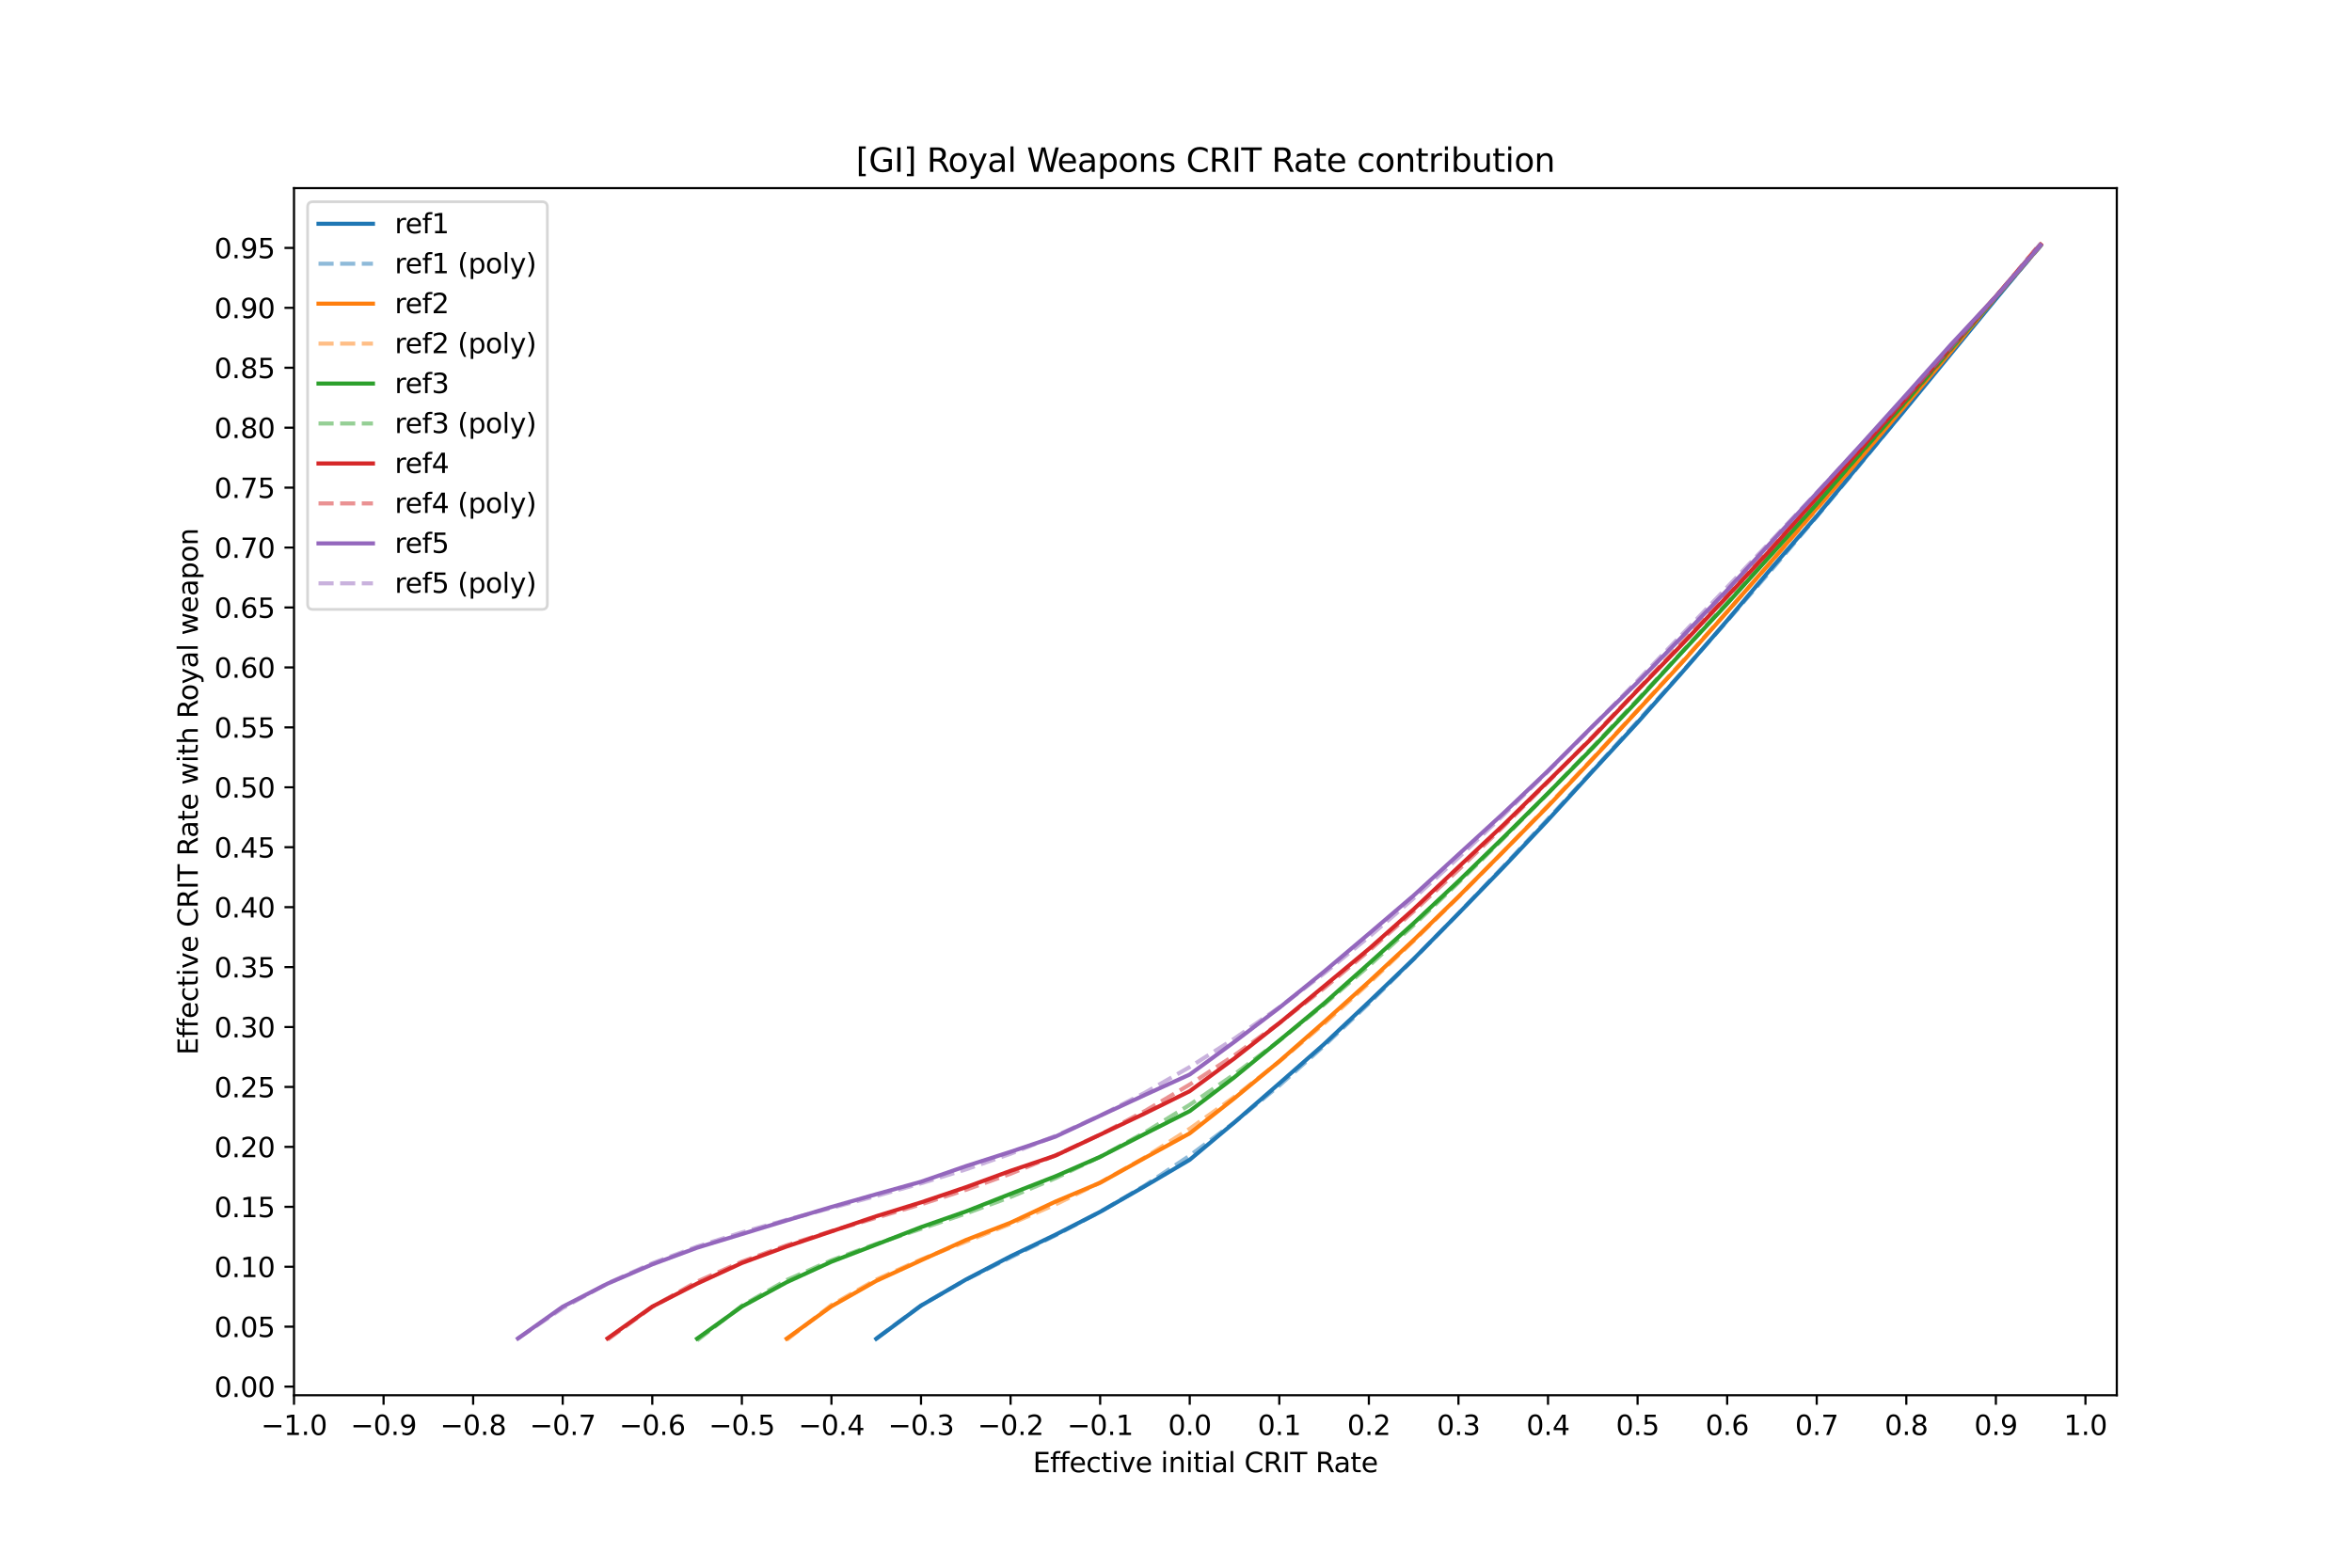 <?xml version="1.0" encoding="utf-8" standalone="no"?>
<!DOCTYPE svg PUBLIC "-//W3C//DTD SVG 1.1//EN"
  "http://www.w3.org/Graphics/SVG/1.1/DTD/svg11.dtd">
<svg height="576pt" version="1.1" viewBox="0 0 864 576" width="864pt" xmlns="http://www.w3.org/2000/svg" xmlns:xlink="http://www.w3.org/1999/xlink">
 <defs>
  <style type="text/css">*{stroke-linecap:butt;stroke-linejoin:round;}</style>
 </defs>
 <g id="figure_1">
  <g id="patch_1">
   <path d="M 0 576 
L 864 576 
L 864 0 
L 0 0 
z
" style="fill:#ffffff;"/>
  </g>
  <g id="axes_1">
   <g id="patch_2">
    <path d="M 108 512.64 
L 777.6 512.64 
L 777.6 69.12 
L 108 69.12 
z
" style="fill:#ffffff;"/>
   </g>
   <g id="matplotlib.axis_1">
    <g id="xtick_1">
     <g id="line2d_1">
      <defs>
       <path d="M 0 0 
L 0 3.5 
" id="mea00895b37" style="stroke:#000000;stroke-width:0.8;"/>
      </defs>
      <g>
       <use style="stroke:#000000;stroke-width:0.8;" x="108" xlink:href="#mea00895b37" y="512.64"/>
      </g>
     </g>
     <g id="text_1">
      <!-- −1.0 -->
      <g transform="translate(95.859 527.238)scale(0.1 -0.1)">
       <defs>
        <path d="M 678 2272 
L 4684 2272 
L 4684 1741 
L 678 1741 
L 678 2272 
z
" id="DejaVuSans-2212" transform="scale(0.016)"/>
        <path d="M 794 531 
L 1825 531 
L 1825 4091 
L 703 3866 
L 703 4441 
L 1819 4666 
L 2450 4666 
L 2450 531 
L 3481 531 
L 3481 0 
L 794 0 
L 794 531 
z
" id="DejaVuSans-31" transform="scale(0.016)"/>
        <path d="M 684 794 
L 1344 794 
L 1344 0 
L 684 0 
L 684 794 
z
" id="DejaVuSans-2e" transform="scale(0.016)"/>
        <path d="M 2034 4250 
Q 1547 4250 1301 3770 
Q 1056 3291 1056 2328 
Q 1056 1369 1301 889 
Q 1547 409 2034 409 
Q 2525 409 2770 889 
Q 3016 1369 3016 2328 
Q 3016 3291 2770 3770 
Q 2525 4250 2034 4250 
z
M 2034 4750 
Q 2819 4750 3233 4129 
Q 3647 3509 3647 2328 
Q 3647 1150 3233 529 
Q 2819 -91 2034 -91 
Q 1250 -91 836 529 
Q 422 1150 422 2328 
Q 422 3509 836 4129 
Q 1250 4750 2034 4750 
z
" id="DejaVuSans-30" transform="scale(0.016)"/>
       </defs>
       <use xlink:href="#DejaVuSans-2212"/>
       <use x="83.789" xlink:href="#DejaVuSans-31"/>
       <use x="147.412" xlink:href="#DejaVuSans-2e"/>
       <use x="179.199" xlink:href="#DejaVuSans-30"/>
      </g>
     </g>
    </g>
    <g id="xtick_2">
     <g id="line2d_2">
      <g>
       <use style="stroke:#000000;stroke-width:0.8;" x="140.904" xlink:href="#mea00895b37" y="512.64"/>
      </g>
     </g>
     <g id="text_2">
      <!-- −0.9 -->
      <g transform="translate(128.763 527.238)scale(0.1 -0.1)">
       <defs>
        <path d="M 703 97 
L 703 672 
Q 941 559 1184 500 
Q 1428 441 1663 441 
Q 2288 441 2617 861 
Q 2947 1281 2994 2138 
Q 2813 1869 2534 1725 
Q 2256 1581 1919 1581 
Q 1219 1581 811 2004 
Q 403 2428 403 3163 
Q 403 3881 828 4315 
Q 1253 4750 1959 4750 
Q 2769 4750 3195 4129 
Q 3622 3509 3622 2328 
Q 3622 1225 3098 567 
Q 2575 -91 1691 -91 
Q 1453 -91 1209 -44 
Q 966 3 703 97 
z
M 1959 2075 
Q 2384 2075 2632 2365 
Q 2881 2656 2881 3163 
Q 2881 3666 2632 3958 
Q 2384 4250 1959 4250 
Q 1534 4250 1286 3958 
Q 1038 3666 1038 3163 
Q 1038 2656 1286 2365 
Q 1534 2075 1959 2075 
z
" id="DejaVuSans-39" transform="scale(0.016)"/>
       </defs>
       <use xlink:href="#DejaVuSans-2212"/>
       <use x="83.789" xlink:href="#DejaVuSans-30"/>
       <use x="147.412" xlink:href="#DejaVuSans-2e"/>
       <use x="179.199" xlink:href="#DejaVuSans-39"/>
      </g>
     </g>
    </g>
    <g id="xtick_3">
     <g id="line2d_3">
      <g>
       <use style="stroke:#000000;stroke-width:0.8;" x="173.808" xlink:href="#mea00895b37" y="512.64"/>
      </g>
     </g>
     <g id="text_3">
      <!-- −0.8 -->
      <g transform="translate(161.667 527.238)scale(0.1 -0.1)">
       <defs>
        <path d="M 2034 2216 
Q 1584 2216 1326 1975 
Q 1069 1734 1069 1313 
Q 1069 891 1326 650 
Q 1584 409 2034 409 
Q 2484 409 2743 651 
Q 3003 894 3003 1313 
Q 3003 1734 2745 1975 
Q 2488 2216 2034 2216 
z
M 1403 2484 
Q 997 2584 770 2862 
Q 544 3141 544 3541 
Q 544 4100 942 4425 
Q 1341 4750 2034 4750 
Q 2731 4750 3128 4425 
Q 3525 4100 3525 3541 
Q 3525 3141 3298 2862 
Q 3072 2584 2669 2484 
Q 3125 2378 3379 2068 
Q 3634 1759 3634 1313 
Q 3634 634 3220 271 
Q 2806 -91 2034 -91 
Q 1263 -91 848 271 
Q 434 634 434 1313 
Q 434 1759 690 2068 
Q 947 2378 1403 2484 
z
M 1172 3481 
Q 1172 3119 1398 2916 
Q 1625 2713 2034 2713 
Q 2441 2713 2670 2916 
Q 2900 3119 2900 3481 
Q 2900 3844 2670 4047 
Q 2441 4250 2034 4250 
Q 1625 4250 1398 4047 
Q 1172 3844 1172 3481 
z
" id="DejaVuSans-38" transform="scale(0.016)"/>
       </defs>
       <use xlink:href="#DejaVuSans-2212"/>
       <use x="83.789" xlink:href="#DejaVuSans-30"/>
       <use x="147.412" xlink:href="#DejaVuSans-2e"/>
       <use x="179.199" xlink:href="#DejaVuSans-38"/>
      </g>
     </g>
    </g>
    <g id="xtick_4">
     <g id="line2d_4">
      <g>
       <use style="stroke:#000000;stroke-width:0.8;" x="206.713" xlink:href="#mea00895b37" y="512.64"/>
      </g>
     </g>
     <g id="text_4">
      <!-- −0.7 -->
      <g transform="translate(194.571 527.238)scale(0.1 -0.1)">
       <defs>
        <path d="M 525 4666 
L 3525 4666 
L 3525 4397 
L 1831 0 
L 1172 0 
L 2766 4134 
L 525 4134 
L 525 4666 
z
" id="DejaVuSans-37" transform="scale(0.016)"/>
       </defs>
       <use xlink:href="#DejaVuSans-2212"/>
       <use x="83.789" xlink:href="#DejaVuSans-30"/>
       <use x="147.412" xlink:href="#DejaVuSans-2e"/>
       <use x="179.199" xlink:href="#DejaVuSans-37"/>
      </g>
     </g>
    </g>
    <g id="xtick_5">
     <g id="line2d_5">
      <g>
       <use style="stroke:#000000;stroke-width:0.8;" x="239.617" xlink:href="#mea00895b37" y="512.64"/>
      </g>
     </g>
     <g id="text_5">
      <!-- −0.6 -->
      <g transform="translate(227.475 527.238)scale(0.1 -0.1)">
       <defs>
        <path d="M 2113 2584 
Q 1688 2584 1439 2293 
Q 1191 2003 1191 1497 
Q 1191 994 1439 701 
Q 1688 409 2113 409 
Q 2538 409 2786 701 
Q 3034 994 3034 1497 
Q 3034 2003 2786 2293 
Q 2538 2584 2113 2584 
z
M 3366 4563 
L 3366 3988 
Q 3128 4100 2886 4159 
Q 2644 4219 2406 4219 
Q 1781 4219 1451 3797 
Q 1122 3375 1075 2522 
Q 1259 2794 1537 2939 
Q 1816 3084 2150 3084 
Q 2853 3084 3261 2657 
Q 3669 2231 3669 1497 
Q 3669 778 3244 343 
Q 2819 -91 2113 -91 
Q 1303 -91 875 529 
Q 447 1150 447 2328 
Q 447 3434 972 4092 
Q 1497 4750 2381 4750 
Q 2619 4750 2861 4703 
Q 3103 4656 3366 4563 
z
" id="DejaVuSans-36" transform="scale(0.016)"/>
       </defs>
       <use xlink:href="#DejaVuSans-2212"/>
       <use x="83.789" xlink:href="#DejaVuSans-30"/>
       <use x="147.412" xlink:href="#DejaVuSans-2e"/>
       <use x="179.199" xlink:href="#DejaVuSans-36"/>
      </g>
     </g>
    </g>
    <g id="xtick_6">
     <g id="line2d_6">
      <g>
       <use style="stroke:#000000;stroke-width:0.8;" x="272.521" xlink:href="#mea00895b37" y="512.64"/>
      </g>
     </g>
     <g id="text_6">
      <!-- −0.5 -->
      <g transform="translate(260.379 527.238)scale(0.1 -0.1)">
       <defs>
        <path d="M 691 4666 
L 3169 4666 
L 3169 4134 
L 1269 4134 
L 1269 2991 
Q 1406 3038 1543 3061 
Q 1681 3084 1819 3084 
Q 2600 3084 3056 2656 
Q 3513 2228 3513 1497 
Q 3513 744 3044 326 
Q 2575 -91 1722 -91 
Q 1428 -91 1123 -41 
Q 819 9 494 109 
L 494 744 
Q 775 591 1075 516 
Q 1375 441 1709 441 
Q 2250 441 2565 725 
Q 2881 1009 2881 1497 
Q 2881 1984 2565 2268 
Q 2250 2553 1709 2553 
Q 1456 2553 1204 2497 
Q 953 2441 691 2322 
L 691 4666 
z
" id="DejaVuSans-35" transform="scale(0.016)"/>
       </defs>
       <use xlink:href="#DejaVuSans-2212"/>
       <use x="83.789" xlink:href="#DejaVuSans-30"/>
       <use x="147.412" xlink:href="#DejaVuSans-2e"/>
       <use x="179.199" xlink:href="#DejaVuSans-35"/>
      </g>
     </g>
    </g>
    <g id="xtick_7">
     <g id="line2d_7">
      <g>
       <use style="stroke:#000000;stroke-width:0.8;" x="305.425" xlink:href="#mea00895b37" y="512.64"/>
      </g>
     </g>
     <g id="text_7">
      <!-- −0.4 -->
      <g transform="translate(293.284 527.238)scale(0.1 -0.1)">
       <defs>
        <path d="M 2419 4116 
L 825 1625 
L 2419 1625 
L 2419 4116 
z
M 2253 4666 
L 3047 4666 
L 3047 1625 
L 3713 1625 
L 3713 1100 
L 3047 1100 
L 3047 0 
L 2419 0 
L 2419 1100 
L 313 1100 
L 313 1709 
L 2253 4666 
z
" id="DejaVuSans-34" transform="scale(0.016)"/>
       </defs>
       <use xlink:href="#DejaVuSans-2212"/>
       <use x="83.789" xlink:href="#DejaVuSans-30"/>
       <use x="147.412" xlink:href="#DejaVuSans-2e"/>
       <use x="179.199" xlink:href="#DejaVuSans-34"/>
      </g>
     </g>
    </g>
    <g id="xtick_8">
     <g id="line2d_8">
      <g>
       <use style="stroke:#000000;stroke-width:0.8;" x="338.329" xlink:href="#mea00895b37" y="512.64"/>
      </g>
     </g>
     <g id="text_8">
      <!-- −0.3 -->
      <g transform="translate(326.188 527.238)scale(0.1 -0.1)">
       <defs>
        <path d="M 2597 2516 
Q 3050 2419 3304 2112 
Q 3559 1806 3559 1356 
Q 3559 666 3084 287 
Q 2609 -91 1734 -91 
Q 1441 -91 1130 -33 
Q 819 25 488 141 
L 488 750 
Q 750 597 1062 519 
Q 1375 441 1716 441 
Q 2309 441 2620 675 
Q 2931 909 2931 1356 
Q 2931 1769 2642 2001 
Q 2353 2234 1838 2234 
L 1294 2234 
L 1294 2753 
L 1863 2753 
Q 2328 2753 2575 2939 
Q 2822 3125 2822 3475 
Q 2822 3834 2567 4026 
Q 2313 4219 1838 4219 
Q 1578 4219 1281 4162 
Q 984 4106 628 3988 
L 628 4550 
Q 988 4650 1302 4700 
Q 1616 4750 1894 4750 
Q 2613 4750 3031 4423 
Q 3450 4097 3450 3541 
Q 3450 3153 3228 2886 
Q 3006 2619 2597 2516 
z
" id="DejaVuSans-33" transform="scale(0.016)"/>
       </defs>
       <use xlink:href="#DejaVuSans-2212"/>
       <use x="83.789" xlink:href="#DejaVuSans-30"/>
       <use x="147.412" xlink:href="#DejaVuSans-2e"/>
       <use x="179.199" xlink:href="#DejaVuSans-33"/>
      </g>
     </g>
    </g>
    <g id="xtick_9">
     <g id="line2d_9">
      <g>
       <use style="stroke:#000000;stroke-width:0.8;" x="371.233" xlink:href="#mea00895b37" y="512.64"/>
      </g>
     </g>
     <g id="text_9">
      <!-- −0.2 -->
      <g transform="translate(359.092 527.238)scale(0.1 -0.1)">
       <defs>
        <path d="M 1228 531 
L 3431 531 
L 3431 0 
L 469 0 
L 469 531 
Q 828 903 1448 1529 
Q 2069 2156 2228 2338 
Q 2531 2678 2651 2914 
Q 2772 3150 2772 3378 
Q 2772 3750 2511 3984 
Q 2250 4219 1831 4219 
Q 1534 4219 1204 4116 
Q 875 4013 500 3803 
L 500 4441 
Q 881 4594 1212 4672 
Q 1544 4750 1819 4750 
Q 2544 4750 2975 4387 
Q 3406 4025 3406 3419 
Q 3406 3131 3298 2873 
Q 3191 2616 2906 2266 
Q 2828 2175 2409 1742 
Q 1991 1309 1228 531 
z
" id="DejaVuSans-32" transform="scale(0.016)"/>
       </defs>
       <use xlink:href="#DejaVuSans-2212"/>
       <use x="83.789" xlink:href="#DejaVuSans-30"/>
       <use x="147.412" xlink:href="#DejaVuSans-2e"/>
       <use x="179.199" xlink:href="#DejaVuSans-32"/>
      </g>
     </g>
    </g>
    <g id="xtick_10">
     <g id="line2d_10">
      <g>
       <use style="stroke:#000000;stroke-width:0.8;" x="404.138" xlink:href="#mea00895b37" y="512.64"/>
      </g>
     </g>
     <g id="text_10">
      <!-- −0.1 -->
      <g transform="translate(391.996 527.238)scale(0.1 -0.1)">
       <use xlink:href="#DejaVuSans-2212"/>
       <use x="83.789" xlink:href="#DejaVuSans-30"/>
       <use x="147.412" xlink:href="#DejaVuSans-2e"/>
       <use x="179.199" xlink:href="#DejaVuSans-31"/>
      </g>
     </g>
    </g>
    <g id="xtick_11">
     <g id="line2d_11">
      <g>
       <use style="stroke:#000000;stroke-width:0.8;" x="437.042" xlink:href="#mea00895b37" y="512.64"/>
      </g>
     </g>
     <g id="text_11">
      <!-- 0.0 -->
      <g transform="translate(429.09 527.238)scale(0.1 -0.1)">
       <use xlink:href="#DejaVuSans-30"/>
       <use x="63.623" xlink:href="#DejaVuSans-2e"/>
       <use x="95.41" xlink:href="#DejaVuSans-30"/>
      </g>
     </g>
    </g>
    <g id="xtick_12">
     <g id="line2d_12">
      <g>
       <use style="stroke:#000000;stroke-width:0.8;" x="469.946" xlink:href="#mea00895b37" y="512.64"/>
      </g>
     </g>
     <g id="text_12">
      <!-- 0.1 -->
      <g transform="translate(461.994 527.238)scale(0.1 -0.1)">
       <use xlink:href="#DejaVuSans-30"/>
       <use x="63.623" xlink:href="#DejaVuSans-2e"/>
       <use x="95.41" xlink:href="#DejaVuSans-31"/>
      </g>
     </g>
    </g>
    <g id="xtick_13">
     <g id="line2d_13">
      <g>
       <use style="stroke:#000000;stroke-width:0.8;" x="502.85" xlink:href="#mea00895b37" y="512.64"/>
      </g>
     </g>
     <g id="text_13">
      <!-- 0.2 -->
      <g transform="translate(494.899 527.238)scale(0.1 -0.1)">
       <use xlink:href="#DejaVuSans-30"/>
       <use x="63.623" xlink:href="#DejaVuSans-2e"/>
       <use x="95.41" xlink:href="#DejaVuSans-32"/>
      </g>
     </g>
    </g>
    <g id="xtick_14">
     <g id="line2d_14">
      <g>
       <use style="stroke:#000000;stroke-width:0.8;" x="535.754" xlink:href="#mea00895b37" y="512.64"/>
      </g>
     </g>
     <g id="text_14">
      <!-- 0.3 -->
      <g transform="translate(527.803 527.238)scale(0.1 -0.1)">
       <use xlink:href="#DejaVuSans-30"/>
       <use x="63.623" xlink:href="#DejaVuSans-2e"/>
       <use x="95.41" xlink:href="#DejaVuSans-33"/>
      </g>
     </g>
    </g>
    <g id="xtick_15">
     <g id="line2d_15">
      <g>
       <use style="stroke:#000000;stroke-width:0.8;" x="568.658" xlink:href="#mea00895b37" y="512.64"/>
      </g>
     </g>
     <g id="text_15">
      <!-- 0.4 -->
      <g transform="translate(560.707 527.238)scale(0.1 -0.1)">
       <use xlink:href="#DejaVuSans-30"/>
       <use x="63.623" xlink:href="#DejaVuSans-2e"/>
       <use x="95.41" xlink:href="#DejaVuSans-34"/>
      </g>
     </g>
    </g>
    <g id="xtick_16">
     <g id="line2d_16">
      <g>
       <use style="stroke:#000000;stroke-width:0.8;" x="601.563" xlink:href="#mea00895b37" y="512.64"/>
      </g>
     </g>
     <g id="text_16">
      <!-- 0.5 -->
      <g transform="translate(593.611 527.238)scale(0.1 -0.1)">
       <use xlink:href="#DejaVuSans-30"/>
       <use x="63.623" xlink:href="#DejaVuSans-2e"/>
       <use x="95.41" xlink:href="#DejaVuSans-35"/>
      </g>
     </g>
    </g>
    <g id="xtick_17">
     <g id="line2d_17">
      <g>
       <use style="stroke:#000000;stroke-width:0.8;" x="634.467" xlink:href="#mea00895b37" y="512.64"/>
      </g>
     </g>
     <g id="text_17">
      <!-- 0.6 -->
      <g transform="translate(626.515 527.238)scale(0.1 -0.1)">
       <use xlink:href="#DejaVuSans-30"/>
       <use x="63.623" xlink:href="#DejaVuSans-2e"/>
       <use x="95.41" xlink:href="#DejaVuSans-36"/>
      </g>
     </g>
    </g>
    <g id="xtick_18">
     <g id="line2d_18">
      <g>
       <use style="stroke:#000000;stroke-width:0.8;" x="667.371" xlink:href="#mea00895b37" y="512.64"/>
      </g>
     </g>
     <g id="text_18">
      <!-- 0.7 -->
      <g transform="translate(659.419 527.238)scale(0.1 -0.1)">
       <use xlink:href="#DejaVuSans-30"/>
       <use x="63.623" xlink:href="#DejaVuSans-2e"/>
       <use x="95.41" xlink:href="#DejaVuSans-37"/>
      </g>
     </g>
    </g>
    <g id="xtick_19">
     <g id="line2d_19">
      <g>
       <use style="stroke:#000000;stroke-width:0.8;" x="700.275" xlink:href="#mea00895b37" y="512.64"/>
      </g>
     </g>
     <g id="text_19">
      <!-- 0.8 -->
      <g transform="translate(692.324 527.238)scale(0.1 -0.1)">
       <use xlink:href="#DejaVuSans-30"/>
       <use x="63.623" xlink:href="#DejaVuSans-2e"/>
       <use x="95.41" xlink:href="#DejaVuSans-38"/>
      </g>
     </g>
    </g>
    <g id="xtick_20">
     <g id="line2d_20">
      <g>
       <use style="stroke:#000000;stroke-width:0.8;" x="733.179" xlink:href="#mea00895b37" y="512.64"/>
      </g>
     </g>
     <g id="text_20">
      <!-- 0.9 -->
      <g transform="translate(725.228 527.238)scale(0.1 -0.1)">
       <use xlink:href="#DejaVuSans-30"/>
       <use x="63.623" xlink:href="#DejaVuSans-2e"/>
       <use x="95.41" xlink:href="#DejaVuSans-39"/>
      </g>
     </g>
    </g>
    <g id="xtick_21">
     <g id="line2d_21">
      <g>
       <use style="stroke:#000000;stroke-width:0.8;" x="766.084" xlink:href="#mea00895b37" y="512.64"/>
      </g>
     </g>
     <g id="text_21">
      <!-- 1.0 -->
      <g transform="translate(758.132 527.238)scale(0.1 -0.1)">
       <use xlink:href="#DejaVuSans-31"/>
       <use x="63.623" xlink:href="#DejaVuSans-2e"/>
       <use x="95.41" xlink:href="#DejaVuSans-30"/>
      </g>
     </g>
    </g>
    <g id="text_22">
     <!-- Effective initial CRIT Rate -->
     <g transform="translate(379.436 540.917)scale(0.1 -0.1)">
      <defs>
       <path d="M 628 4666 
L 3578 4666 
L 3578 4134 
L 1259 4134 
L 1259 2753 
L 3481 2753 
L 3481 2222 
L 1259 2222 
L 1259 531 
L 3634 531 
L 3634 0 
L 628 0 
L 628 4666 
z
" id="DejaVuSans-45" transform="scale(0.016)"/>
       <path d="M 2375 4863 
L 2375 4384 
L 1825 4384 
Q 1516 4384 1395 4259 
Q 1275 4134 1275 3809 
L 1275 3500 
L 2222 3500 
L 2222 3053 
L 1275 3053 
L 1275 0 
L 697 0 
L 697 3053 
L 147 3053 
L 147 3500 
L 697 3500 
L 697 3744 
Q 697 4328 969 4595 
Q 1241 4863 1831 4863 
L 2375 4863 
z
" id="DejaVuSans-66" transform="scale(0.016)"/>
       <path d="M 3597 1894 
L 3597 1613 
L 953 1613 
Q 991 1019 1311 708 
Q 1631 397 2203 397 
Q 2534 397 2845 478 
Q 3156 559 3463 722 
L 3463 178 
Q 3153 47 2828 -22 
Q 2503 -91 2169 -91 
Q 1331 -91 842 396 
Q 353 884 353 1716 
Q 353 2575 817 3079 
Q 1281 3584 2069 3584 
Q 2775 3584 3186 3129 
Q 3597 2675 3597 1894 
z
M 3022 2063 
Q 3016 2534 2758 2815 
Q 2500 3097 2075 3097 
Q 1594 3097 1305 2825 
Q 1016 2553 972 2059 
L 3022 2063 
z
" id="DejaVuSans-65" transform="scale(0.016)"/>
       <path d="M 3122 3366 
L 3122 2828 
Q 2878 2963 2633 3030 
Q 2388 3097 2138 3097 
Q 1578 3097 1268 2742 
Q 959 2388 959 1747 
Q 959 1106 1268 751 
Q 1578 397 2138 397 
Q 2388 397 2633 464 
Q 2878 531 3122 666 
L 3122 134 
Q 2881 22 2623 -34 
Q 2366 -91 2075 -91 
Q 1284 -91 818 406 
Q 353 903 353 1747 
Q 353 2603 823 3093 
Q 1294 3584 2113 3584 
Q 2378 3584 2631 3529 
Q 2884 3475 3122 3366 
z
" id="DejaVuSans-63" transform="scale(0.016)"/>
       <path d="M 1172 4494 
L 1172 3500 
L 2356 3500 
L 2356 3053 
L 1172 3053 
L 1172 1153 
Q 1172 725 1289 603 
Q 1406 481 1766 481 
L 2356 481 
L 2356 0 
L 1766 0 
Q 1100 0 847 248 
Q 594 497 594 1153 
L 594 3053 
L 172 3053 
L 172 3500 
L 594 3500 
L 594 4494 
L 1172 4494 
z
" id="DejaVuSans-74" transform="scale(0.016)"/>
       <path d="M 603 3500 
L 1178 3500 
L 1178 0 
L 603 0 
L 603 3500 
z
M 603 4863 
L 1178 4863 
L 1178 4134 
L 603 4134 
L 603 4863 
z
" id="DejaVuSans-69" transform="scale(0.016)"/>
       <path d="M 191 3500 
L 800 3500 
L 1894 563 
L 2988 3500 
L 3597 3500 
L 2284 0 
L 1503 0 
L 191 3500 
z
" id="DejaVuSans-76" transform="scale(0.016)"/>
       <path id="DejaVuSans-20" transform="scale(0.016)"/>
       <path d="M 3513 2113 
L 3513 0 
L 2938 0 
L 2938 2094 
Q 2938 2591 2744 2837 
Q 2550 3084 2163 3084 
Q 1697 3084 1428 2787 
Q 1159 2491 1159 1978 
L 1159 0 
L 581 0 
L 581 3500 
L 1159 3500 
L 1159 2956 
Q 1366 3272 1645 3428 
Q 1925 3584 2291 3584 
Q 2894 3584 3203 3211 
Q 3513 2838 3513 2113 
z
" id="DejaVuSans-6e" transform="scale(0.016)"/>
       <path d="M 2194 1759 
Q 1497 1759 1228 1600 
Q 959 1441 959 1056 
Q 959 750 1161 570 
Q 1363 391 1709 391 
Q 2188 391 2477 730 
Q 2766 1069 2766 1631 
L 2766 1759 
L 2194 1759 
z
M 3341 1997 
L 3341 0 
L 2766 0 
L 2766 531 
Q 2569 213 2275 61 
Q 1981 -91 1556 -91 
Q 1019 -91 701 211 
Q 384 513 384 1019 
Q 384 1609 779 1909 
Q 1175 2209 1959 2209 
L 2766 2209 
L 2766 2266 
Q 2766 2663 2505 2880 
Q 2244 3097 1772 3097 
Q 1472 3097 1187 3025 
Q 903 2953 641 2809 
L 641 3341 
Q 956 3463 1253 3523 
Q 1550 3584 1831 3584 
Q 2591 3584 2966 3190 
Q 3341 2797 3341 1997 
z
" id="DejaVuSans-61" transform="scale(0.016)"/>
       <path d="M 603 4863 
L 1178 4863 
L 1178 0 
L 603 0 
L 603 4863 
z
" id="DejaVuSans-6c" transform="scale(0.016)"/>
       <path d="M 4122 4306 
L 4122 3641 
Q 3803 3938 3442 4084 
Q 3081 4231 2675 4231 
Q 1875 4231 1450 3742 
Q 1025 3253 1025 2328 
Q 1025 1406 1450 917 
Q 1875 428 2675 428 
Q 3081 428 3442 575 
Q 3803 722 4122 1019 
L 4122 359 
Q 3791 134 3420 21 
Q 3050 -91 2638 -91 
Q 1578 -91 968 557 
Q 359 1206 359 2328 
Q 359 3453 968 4101 
Q 1578 4750 2638 4750 
Q 3056 4750 3426 4639 
Q 3797 4528 4122 4306 
z
" id="DejaVuSans-43" transform="scale(0.016)"/>
       <path d="M 2841 2188 
Q 3044 2119 3236 1894 
Q 3428 1669 3622 1275 
L 4263 0 
L 3584 0 
L 2988 1197 
Q 2756 1666 2539 1819 
Q 2322 1972 1947 1972 
L 1259 1972 
L 1259 0 
L 628 0 
L 628 4666 
L 2053 4666 
Q 2853 4666 3247 4331 
Q 3641 3997 3641 3322 
Q 3641 2881 3436 2590 
Q 3231 2300 2841 2188 
z
M 1259 4147 
L 1259 2491 
L 2053 2491 
Q 2509 2491 2742 2702 
Q 2975 2913 2975 3322 
Q 2975 3731 2742 3939 
Q 2509 4147 2053 4147 
L 1259 4147 
z
" id="DejaVuSans-52" transform="scale(0.016)"/>
       <path d="M 628 4666 
L 1259 4666 
L 1259 0 
L 628 0 
L 628 4666 
z
" id="DejaVuSans-49" transform="scale(0.016)"/>
       <path d="M -19 4666 
L 3928 4666 
L 3928 4134 
L 2272 4134 
L 2272 0 
L 1638 0 
L 1638 4134 
L -19 4134 
L -19 4666 
z
" id="DejaVuSans-54" transform="scale(0.016)"/>
      </defs>
      <use xlink:href="#DejaVuSans-45"/>
      <use x="63.184" xlink:href="#DejaVuSans-66"/>
      <use x="98.389" xlink:href="#DejaVuSans-66"/>
      <use x="133.594" xlink:href="#DejaVuSans-65"/>
      <use x="195.117" xlink:href="#DejaVuSans-63"/>
      <use x="250.098" xlink:href="#DejaVuSans-74"/>
      <use x="289.307" xlink:href="#DejaVuSans-69"/>
      <use x="317.09" xlink:href="#DejaVuSans-76"/>
      <use x="376.27" xlink:href="#DejaVuSans-65"/>
      <use x="437.793" xlink:href="#DejaVuSans-20"/>
      <use x="469.58" xlink:href="#DejaVuSans-69"/>
      <use x="497.363" xlink:href="#DejaVuSans-6e"/>
      <use x="560.742" xlink:href="#DejaVuSans-69"/>
      <use x="588.525" xlink:href="#DejaVuSans-74"/>
      <use x="627.734" xlink:href="#DejaVuSans-69"/>
      <use x="655.518" xlink:href="#DejaVuSans-61"/>
      <use x="716.797" xlink:href="#DejaVuSans-6c"/>
      <use x="744.58" xlink:href="#DejaVuSans-20"/>
      <use x="776.367" xlink:href="#DejaVuSans-43"/>
      <use x="846.191" xlink:href="#DejaVuSans-52"/>
      <use x="915.674" xlink:href="#DejaVuSans-49"/>
      <use x="945.166" xlink:href="#DejaVuSans-54"/>
      <use x="1006.25" xlink:href="#DejaVuSans-20"/>
      <use x="1038.037" xlink:href="#DejaVuSans-52"/>
      <use x="1105.27" xlink:href="#DejaVuSans-61"/>
      <use x="1166.549" xlink:href="#DejaVuSans-74"/>
      <use x="1205.758" xlink:href="#DejaVuSans-65"/>
     </g>
    </g>
   </g>
   <g id="matplotlib.axis_2">
    <g id="ytick_1">
     <g id="line2d_22">
      <defs>
       <path d="M 0 0 
L -3.5 0 
" id="md3d4f6f08a" style="stroke:#000000;stroke-width:0.8;"/>
      </defs>
      <g>
       <use style="stroke:#000000;stroke-width:0.8;" x="108" xlink:href="#md3d4f6f08a" y="509.47"/>
      </g>
     </g>
     <g id="text_23">
      <!-- 0.00 -->
      <g transform="translate(78.734 513.269)scale(0.1 -0.1)">
       <use xlink:href="#DejaVuSans-30"/>
       <use x="63.623" xlink:href="#DejaVuSans-2e"/>
       <use x="95.41" xlink:href="#DejaVuSans-30"/>
       <use x="159.033" xlink:href="#DejaVuSans-30"/>
      </g>
     </g>
    </g>
    <g id="ytick_2">
     <g id="line2d_23">
      <g>
       <use style="stroke:#000000;stroke-width:0.8;" x="108" xlink:href="#md3d4f6f08a" y="487.45"/>
      </g>
     </g>
     <g id="text_24">
      <!-- 0.05 -->
      <g transform="translate(78.734 491.249)scale(0.1 -0.1)">
       <use xlink:href="#DejaVuSans-30"/>
       <use x="63.623" xlink:href="#DejaVuSans-2e"/>
       <use x="95.41" xlink:href="#DejaVuSans-30"/>
       <use x="159.033" xlink:href="#DejaVuSans-35"/>
      </g>
     </g>
    </g>
    <g id="ytick_3">
     <g id="line2d_24">
      <g>
       <use style="stroke:#000000;stroke-width:0.8;" x="108" xlink:href="#md3d4f6f08a" y="465.429"/>
      </g>
     </g>
     <g id="text_25">
      <!-- 0.10 -->
      <g transform="translate(78.734 469.228)scale(0.1 -0.1)">
       <use xlink:href="#DejaVuSans-30"/>
       <use x="63.623" xlink:href="#DejaVuSans-2e"/>
       <use x="95.41" xlink:href="#DejaVuSans-31"/>
       <use x="159.033" xlink:href="#DejaVuSans-30"/>
      </g>
     </g>
    </g>
    <g id="ytick_4">
     <g id="line2d_25">
      <g>
       <use style="stroke:#000000;stroke-width:0.8;" x="108" xlink:href="#md3d4f6f08a" y="443.409"/>
      </g>
     </g>
     <g id="text_26">
      <!-- 0.15 -->
      <g transform="translate(78.734 447.208)scale(0.1 -0.1)">
       <use xlink:href="#DejaVuSans-30"/>
       <use x="63.623" xlink:href="#DejaVuSans-2e"/>
       <use x="95.41" xlink:href="#DejaVuSans-31"/>
       <use x="159.033" xlink:href="#DejaVuSans-35"/>
      </g>
     </g>
    </g>
    <g id="ytick_5">
     <g id="line2d_26">
      <g>
       <use style="stroke:#000000;stroke-width:0.8;" x="108" xlink:href="#md3d4f6f08a" y="421.389"/>
      </g>
     </g>
     <g id="text_27">
      <!-- 0.20 -->
      <g transform="translate(78.734 425.188)scale(0.1 -0.1)">
       <use xlink:href="#DejaVuSans-30"/>
       <use x="63.623" xlink:href="#DejaVuSans-2e"/>
       <use x="95.41" xlink:href="#DejaVuSans-32"/>
       <use x="159.033" xlink:href="#DejaVuSans-30"/>
      </g>
     </g>
    </g>
    <g id="ytick_6">
     <g id="line2d_27">
      <g>
       <use style="stroke:#000000;stroke-width:0.8;" x="108" xlink:href="#md3d4f6f08a" y="399.368"/>
      </g>
     </g>
     <g id="text_28">
      <!-- 0.25 -->
      <g transform="translate(78.734 403.167)scale(0.1 -0.1)">
       <use xlink:href="#DejaVuSans-30"/>
       <use x="63.623" xlink:href="#DejaVuSans-2e"/>
       <use x="95.41" xlink:href="#DejaVuSans-32"/>
       <use x="159.033" xlink:href="#DejaVuSans-35"/>
      </g>
     </g>
    </g>
    <g id="ytick_7">
     <g id="line2d_28">
      <g>
       <use style="stroke:#000000;stroke-width:0.8;" x="108" xlink:href="#md3d4f6f08a" y="377.348"/>
      </g>
     </g>
     <g id="text_29">
      <!-- 0.30 -->
      <g transform="translate(78.734 381.147)scale(0.1 -0.1)">
       <use xlink:href="#DejaVuSans-30"/>
       <use x="63.623" xlink:href="#DejaVuSans-2e"/>
       <use x="95.41" xlink:href="#DejaVuSans-33"/>
       <use x="159.033" xlink:href="#DejaVuSans-30"/>
      </g>
     </g>
    </g>
    <g id="ytick_8">
     <g id="line2d_29">
      <g>
       <use style="stroke:#000000;stroke-width:0.8;" x="108" xlink:href="#md3d4f6f08a" y="355.328"/>
      </g>
     </g>
     <g id="text_30">
      <!-- 0.35 -->
      <g transform="translate(78.734 359.127)scale(0.1 -0.1)">
       <use xlink:href="#DejaVuSans-30"/>
       <use x="63.623" xlink:href="#DejaVuSans-2e"/>
       <use x="95.41" xlink:href="#DejaVuSans-33"/>
       <use x="159.033" xlink:href="#DejaVuSans-35"/>
      </g>
     </g>
    </g>
    <g id="ytick_9">
     <g id="line2d_30">
      <g>
       <use style="stroke:#000000;stroke-width:0.8;" x="108" xlink:href="#md3d4f6f08a" y="333.307"/>
      </g>
     </g>
     <g id="text_31">
      <!-- 0.40 -->
      <g transform="translate(78.734 337.106)scale(0.1 -0.1)">
       <use xlink:href="#DejaVuSans-30"/>
       <use x="63.623" xlink:href="#DejaVuSans-2e"/>
       <use x="95.41" xlink:href="#DejaVuSans-34"/>
       <use x="159.033" xlink:href="#DejaVuSans-30"/>
      </g>
     </g>
    </g>
    <g id="ytick_10">
     <g id="line2d_31">
      <g>
       <use style="stroke:#000000;stroke-width:0.8;" x="108" xlink:href="#md3d4f6f08a" y="311.287"/>
      </g>
     </g>
     <g id="text_32">
      <!-- 0.45 -->
      <g transform="translate(78.734 315.086)scale(0.1 -0.1)">
       <use xlink:href="#DejaVuSans-30"/>
       <use x="63.623" xlink:href="#DejaVuSans-2e"/>
       <use x="95.41" xlink:href="#DejaVuSans-34"/>
       <use x="159.033" xlink:href="#DejaVuSans-35"/>
      </g>
     </g>
    </g>
    <g id="ytick_11">
     <g id="line2d_32">
      <g>
       <use style="stroke:#000000;stroke-width:0.8;" x="108" xlink:href="#md3d4f6f08a" y="289.267"/>
      </g>
     </g>
     <g id="text_33">
      <!-- 0.50 -->
      <g transform="translate(78.734 293.066)scale(0.1 -0.1)">
       <use xlink:href="#DejaVuSans-30"/>
       <use x="63.623" xlink:href="#DejaVuSans-2e"/>
       <use x="95.41" xlink:href="#DejaVuSans-35"/>
       <use x="159.033" xlink:href="#DejaVuSans-30"/>
      </g>
     </g>
    </g>
    <g id="ytick_12">
     <g id="line2d_33">
      <g>
       <use style="stroke:#000000;stroke-width:0.8;" x="108" xlink:href="#md3d4f6f08a" y="267.246"/>
      </g>
     </g>
     <g id="text_34">
      <!-- 0.55 -->
      <g transform="translate(78.734 271.045)scale(0.1 -0.1)">
       <use xlink:href="#DejaVuSans-30"/>
       <use x="63.623" xlink:href="#DejaVuSans-2e"/>
       <use x="95.41" xlink:href="#DejaVuSans-35"/>
       <use x="159.033" xlink:href="#DejaVuSans-35"/>
      </g>
     </g>
    </g>
    <g id="ytick_13">
     <g id="line2d_34">
      <g>
       <use style="stroke:#000000;stroke-width:0.8;" x="108" xlink:href="#md3d4f6f08a" y="245.226"/>
      </g>
     </g>
     <g id="text_35">
      <!-- 0.60 -->
      <g transform="translate(78.734 249.025)scale(0.1 -0.1)">
       <use xlink:href="#DejaVuSans-30"/>
       <use x="63.623" xlink:href="#DejaVuSans-2e"/>
       <use x="95.41" xlink:href="#DejaVuSans-36"/>
       <use x="159.033" xlink:href="#DejaVuSans-30"/>
      </g>
     </g>
    </g>
    <g id="ytick_14">
     <g id="line2d_35">
      <g>
       <use style="stroke:#000000;stroke-width:0.8;" x="108" xlink:href="#md3d4f6f08a" y="223.206"/>
      </g>
     </g>
     <g id="text_36">
      <!-- 0.65 -->
      <g transform="translate(78.734 227.005)scale(0.1 -0.1)">
       <use xlink:href="#DejaVuSans-30"/>
       <use x="63.623" xlink:href="#DejaVuSans-2e"/>
       <use x="95.41" xlink:href="#DejaVuSans-36"/>
       <use x="159.033" xlink:href="#DejaVuSans-35"/>
      </g>
     </g>
    </g>
    <g id="ytick_15">
     <g id="line2d_36">
      <g>
       <use style="stroke:#000000;stroke-width:0.8;" x="108" xlink:href="#md3d4f6f08a" y="201.185"/>
      </g>
     </g>
     <g id="text_37">
      <!-- 0.70 -->
      <g transform="translate(78.734 204.984)scale(0.1 -0.1)">
       <use xlink:href="#DejaVuSans-30"/>
       <use x="63.623" xlink:href="#DejaVuSans-2e"/>
       <use x="95.41" xlink:href="#DejaVuSans-37"/>
       <use x="159.033" xlink:href="#DejaVuSans-30"/>
      </g>
     </g>
    </g>
    <g id="ytick_16">
     <g id="line2d_37">
      <g>
       <use style="stroke:#000000;stroke-width:0.8;" x="108" xlink:href="#md3d4f6f08a" y="179.165"/>
      </g>
     </g>
     <g id="text_38">
      <!-- 0.75 -->
      <g transform="translate(78.734 182.964)scale(0.1 -0.1)">
       <use xlink:href="#DejaVuSans-30"/>
       <use x="63.623" xlink:href="#DejaVuSans-2e"/>
       <use x="95.41" xlink:href="#DejaVuSans-37"/>
       <use x="159.033" xlink:href="#DejaVuSans-35"/>
      </g>
     </g>
    </g>
    <g id="ytick_17">
     <g id="line2d_38">
      <g>
       <use style="stroke:#000000;stroke-width:0.8;" x="108" xlink:href="#md3d4f6f08a" y="157.145"/>
      </g>
     </g>
     <g id="text_39">
      <!-- 0.80 -->
      <g transform="translate(78.734 160.944)scale(0.1 -0.1)">
       <use xlink:href="#DejaVuSans-30"/>
       <use x="63.623" xlink:href="#DejaVuSans-2e"/>
       <use x="95.41" xlink:href="#DejaVuSans-38"/>
       <use x="159.033" xlink:href="#DejaVuSans-30"/>
      </g>
     </g>
    </g>
    <g id="ytick_18">
     <g id="line2d_39">
      <g>
       <use style="stroke:#000000;stroke-width:0.8;" x="108" xlink:href="#md3d4f6f08a" y="135.124"/>
      </g>
     </g>
     <g id="text_40">
      <!-- 0.85 -->
      <g transform="translate(78.734 138.923)scale(0.1 -0.1)">
       <use xlink:href="#DejaVuSans-30"/>
       <use x="63.623" xlink:href="#DejaVuSans-2e"/>
       <use x="95.41" xlink:href="#DejaVuSans-38"/>
       <use x="159.033" xlink:href="#DejaVuSans-35"/>
      </g>
     </g>
    </g>
    <g id="ytick_19">
     <g id="line2d_40">
      <g>
       <use style="stroke:#000000;stroke-width:0.8;" x="108" xlink:href="#md3d4f6f08a" y="113.104"/>
      </g>
     </g>
     <g id="text_41">
      <!-- 0.90 -->
      <g transform="translate(78.734 116.903)scale(0.1 -0.1)">
       <use xlink:href="#DejaVuSans-30"/>
       <use x="63.623" xlink:href="#DejaVuSans-2e"/>
       <use x="95.41" xlink:href="#DejaVuSans-39"/>
       <use x="159.033" xlink:href="#DejaVuSans-30"/>
      </g>
     </g>
    </g>
    <g id="ytick_20">
     <g id="line2d_41">
      <g>
       <use style="stroke:#000000;stroke-width:0.8;" x="108" xlink:href="#md3d4f6f08a" y="91.084"/>
      </g>
     </g>
     <g id="text_42">
      <!-- 0.95 -->
      <g transform="translate(78.734 94.883)scale(0.1 -0.1)">
       <use xlink:href="#DejaVuSans-30"/>
       <use x="63.623" xlink:href="#DejaVuSans-2e"/>
       <use x="95.41" xlink:href="#DejaVuSans-39"/>
       <use x="159.033" xlink:href="#DejaVuSans-35"/>
      </g>
     </g>
    </g>
    <g id="text_43">
     <!-- Effective CRIT Rate with Royal weapon -->
     <g transform="translate(72.655 387.633)rotate(-90)scale(0.1 -0.1)">
      <defs>
       <path d="M 269 3500 
L 844 3500 
L 1563 769 
L 2278 3500 
L 2956 3500 
L 3675 769 
L 4391 3500 
L 4966 3500 
L 4050 0 
L 3372 0 
L 2619 2869 
L 1863 0 
L 1184 0 
L 269 3500 
z
" id="DejaVuSans-77" transform="scale(0.016)"/>
       <path d="M 3513 2113 
L 3513 0 
L 2938 0 
L 2938 2094 
Q 2938 2591 2744 2837 
Q 2550 3084 2163 3084 
Q 1697 3084 1428 2787 
Q 1159 2491 1159 1978 
L 1159 0 
L 581 0 
L 581 4863 
L 1159 4863 
L 1159 2956 
Q 1366 3272 1645 3428 
Q 1925 3584 2291 3584 
Q 2894 3584 3203 3211 
Q 3513 2838 3513 2113 
z
" id="DejaVuSans-68" transform="scale(0.016)"/>
       <path d="M 1959 3097 
Q 1497 3097 1228 2736 
Q 959 2375 959 1747 
Q 959 1119 1226 758 
Q 1494 397 1959 397 
Q 2419 397 2687 759 
Q 2956 1122 2956 1747 
Q 2956 2369 2687 2733 
Q 2419 3097 1959 3097 
z
M 1959 3584 
Q 2709 3584 3137 3096 
Q 3566 2609 3566 1747 
Q 3566 888 3137 398 
Q 2709 -91 1959 -91 
Q 1206 -91 779 398 
Q 353 888 353 1747 
Q 353 2609 779 3096 
Q 1206 3584 1959 3584 
z
" id="DejaVuSans-6f" transform="scale(0.016)"/>
       <path d="M 2059 -325 
Q 1816 -950 1584 -1140 
Q 1353 -1331 966 -1331 
L 506 -1331 
L 506 -850 
L 844 -850 
Q 1081 -850 1212 -737 
Q 1344 -625 1503 -206 
L 1606 56 
L 191 3500 
L 800 3500 
L 1894 763 
L 2988 3500 
L 3597 3500 
L 2059 -325 
z
" id="DejaVuSans-79" transform="scale(0.016)"/>
       <path d="M 1159 525 
L 1159 -1331 
L 581 -1331 
L 581 3500 
L 1159 3500 
L 1159 2969 
Q 1341 3281 1617 3432 
Q 1894 3584 2278 3584 
Q 2916 3584 3314 3078 
Q 3713 2572 3713 1747 
Q 3713 922 3314 415 
Q 2916 -91 2278 -91 
Q 1894 -91 1617 61 
Q 1341 213 1159 525 
z
M 3116 1747 
Q 3116 2381 2855 2742 
Q 2594 3103 2138 3103 
Q 1681 3103 1420 2742 
Q 1159 2381 1159 1747 
Q 1159 1113 1420 752 
Q 1681 391 2138 391 
Q 2594 391 2855 752 
Q 3116 1113 3116 1747 
z
" id="DejaVuSans-70" transform="scale(0.016)"/>
      </defs>
      <use xlink:href="#DejaVuSans-45"/>
      <use x="63.184" xlink:href="#DejaVuSans-66"/>
      <use x="98.389" xlink:href="#DejaVuSans-66"/>
      <use x="133.594" xlink:href="#DejaVuSans-65"/>
      <use x="195.117" xlink:href="#DejaVuSans-63"/>
      <use x="250.098" xlink:href="#DejaVuSans-74"/>
      <use x="289.307" xlink:href="#DejaVuSans-69"/>
      <use x="317.09" xlink:href="#DejaVuSans-76"/>
      <use x="376.27" xlink:href="#DejaVuSans-65"/>
      <use x="437.793" xlink:href="#DejaVuSans-20"/>
      <use x="469.58" xlink:href="#DejaVuSans-43"/>
      <use x="539.404" xlink:href="#DejaVuSans-52"/>
      <use x="608.887" xlink:href="#DejaVuSans-49"/>
      <use x="638.379" xlink:href="#DejaVuSans-54"/>
      <use x="699.463" xlink:href="#DejaVuSans-20"/>
      <use x="731.25" xlink:href="#DejaVuSans-52"/>
      <use x="798.482" xlink:href="#DejaVuSans-61"/>
      <use x="859.762" xlink:href="#DejaVuSans-74"/>
      <use x="898.971" xlink:href="#DejaVuSans-65"/>
      <use x="960.494" xlink:href="#DejaVuSans-20"/>
      <use x="992.281" xlink:href="#DejaVuSans-77"/>
      <use x="1074.068" xlink:href="#DejaVuSans-69"/>
      <use x="1101.852" xlink:href="#DejaVuSans-74"/>
      <use x="1141.061" xlink:href="#DejaVuSans-68"/>
      <use x="1204.439" xlink:href="#DejaVuSans-20"/>
      <use x="1236.227" xlink:href="#DejaVuSans-52"/>
      <use x="1301.209" xlink:href="#DejaVuSans-6f"/>
      <use x="1362.391" xlink:href="#DejaVuSans-79"/>
      <use x="1421.57" xlink:href="#DejaVuSans-61"/>
      <use x="1482.85" xlink:href="#DejaVuSans-6c"/>
      <use x="1510.633" xlink:href="#DejaVuSans-20"/>
      <use x="1542.42" xlink:href="#DejaVuSans-77"/>
      <use x="1624.207" xlink:href="#DejaVuSans-65"/>
      <use x="1685.73" xlink:href="#DejaVuSans-61"/>
      <use x="1747.01" xlink:href="#DejaVuSans-70"/>
      <use x="1810.486" xlink:href="#DejaVuSans-6f"/>
      <use x="1871.668" xlink:href="#DejaVuSans-6e"/>
     </g>
    </g>
   </g>
   <g id="line2d_42">
    <path clip-path="url(#p0267926929)" d="M 321.877 491.901 
L 338.329 479.718 
L 354.781 470.161 
L 371.233 461.586 
L 387.686 453.675 
L 404.138 445.254 
L 420.59 435.825 
L 437.042 426.119 
L 453.494 412.37 
L 469.946 398.062 
L 486.398 383.638 
L 502.85 368.131 
L 519.302 352.338 
L 535.754 335.653 
L 552.206 318.714 
L 568.658 301.293 
L 585.111 283.287 
L 601.563 265.464 
L 618.015 246.923 
L 634.467 227.979 
L 650.919 208.538 
L 667.371 189.616 
L 683.823 169.764 
L 700.275 149.962 
L 716.727 129.906 
L 733.179 109.859 
L 749.631 90.069 
" style="fill:none;stroke:#1f77b4;stroke-linecap:square;stroke-width:1.5;"/>
   </g>
   <g id="line2d_43">
    <path clip-path="url(#p0267926929)" d="M 321.877 491.8 
L 338.329 479.664 
L 354.781 470.228 
L 371.233 462.002 
L 387.686 453.915 
L 404.138 445.244 
L 420.59 435.545 
L 437.042 424.597 
L 453.494 412.342 
L 469.946 398.844 
L 486.398 384.24 
L 502.85 368.711 
L 519.302 352.446 
L 535.754 335.624 
L 552.206 318.391 
L 568.658 300.854 
L 585.111 283.072 
L 601.563 265.055 
L 618.015 246.776 
L 634.467 228.18 
L 650.919 209.205 
L 667.371 189.804 
L 683.823 169.98 
L 700.275 149.818 
L 716.727 129.535 
L 733.179 109.524 
L 749.631 90.41 
" style="fill:none;stroke:#1f77b4;stroke-dasharray:5.55,2.4;stroke-dashoffset:0;stroke-opacity:0.5;stroke-width:1.5;"/>
   </g>
   <g id="line2d_44">
    <path clip-path="url(#p0267926929)" d="M 288.973 491.839 
L 305.425 479.961 
L 321.877 470.628 
L 338.329 463.08 
L 354.781 455.624 
L 371.233 449.24 
L 387.686 441.509 
L 404.138 434.568 
L 420.59 425.417 
L 437.042 416.411 
L 453.494 403.496 
L 469.946 389.936 
L 486.398 375.498 
L 502.85 360.704 
L 519.302 345.382 
L 535.754 329.441 
L 552.206 312.897 
L 568.658 296.228 
L 585.111 278.823 
L 601.563 261.077 
L 618.015 243.293 
L 634.467 224.795 
L 650.919 206.016 
L 667.371 186.815 
L 683.823 167.851 
L 700.275 148.56 
L 716.727 129.074 
L 733.179 109.061 
L 749.631 90.184 
" style="fill:none;stroke:#ff7f0e;stroke-linecap:square;stroke-width:1.5;"/>
   </g>
   <g id="line2d_45">
    <path clip-path="url(#p0267926929)" d="M 288.973 492.287 
L 305.425 479.483 
L 321.877 470.132 
L 338.329 462.753 
L 354.781 456.213 
L 371.233 449.677 
L 387.686 442.559 
L 404.138 434.481 
L 420.59 425.229 
L 437.042 414.722 
L 453.494 402.973 
L 469.946 390.065 
L 486.398 376.124 
L 502.85 361.297 
L 519.302 345.735 
L 535.754 329.577 
L 552.206 312.943 
L 568.658 295.923 
L 585.111 278.577 
L 601.563 260.934 
L 618.015 242.996 
L 634.467 224.747 
L 650.919 206.166 
L 667.371 187.236 
L 683.823 167.972 
L 700.275 148.438 
L 716.727 128.772 
L 733.179 109.222 
L 749.631 90.174 
" style="fill:none;stroke:#ff7f0e;stroke-dasharray:5.55,2.4;stroke-dashoffset:0;stroke-opacity:0.5;stroke-width:1.5;"/>
   </g>
   <g id="line2d_46">
    <path clip-path="url(#p0267926929)" d="M 256.069 491.844 
L 272.521 480.067 
L 288.973 471.119 
L 305.425 463.58 
L 321.877 457.279 
L 338.329 450.884 
L 354.781 445.127 
L 371.233 438.638 
L 387.686 432.214 
L 404.138 425.044 
L 420.59 416.587 
L 437.042 408.242 
L 453.494 395.766 
L 469.946 382.308 
L 486.398 368.665 
L 502.85 354.029 
L 519.302 339.215 
L 535.754 323.767 
L 552.206 307.76 
L 568.658 291.449 
L 585.111 274.716 
L 601.563 257.404 
L 618.015 239.501 
L 634.467 221.809 
L 650.919 203.514 
L 667.371 185.181 
L 683.823 166.054 
L 700.275 147.235 
L 716.727 127.973 
L 733.179 109.031 
L 749.631 90.12 
" style="fill:none;stroke:#2ca02c;stroke-linecap:square;stroke-width:1.5;"/>
   </g>
   <g id="line2d_47">
    <path clip-path="url(#p0267926929)" d="M 256.069 492.48 
L 272.521 479.75 
L 288.973 470.324 
L 305.425 463.058 
L 321.877 457.026 
L 338.329 451.493 
L 354.781 445.89 
L 371.233 439.793 
L 387.686 432.904 
L 404.138 425.025 
L 420.59 416.047 
L 437.042 405.93 
L 453.494 394.689 
L 469.946 382.377 
L 486.398 369.079 
L 502.85 354.895 
L 519.302 339.935 
L 535.754 324.309 
L 552.206 308.119 
L 568.658 291.46 
L 585.111 274.41 
L 601.563 257.032 
L 618.015 239.37 
L 634.467 221.454 
L 650.919 203.299 
L 667.371 184.913 
L 683.823 166.295 
L 700.275 147.449 
L 716.727 128.388 
L 733.179 109.146 
L 749.631 89.787 
" style="fill:none;stroke:#2ca02c;stroke-dasharray:5.55,2.4;stroke-dashoffset:0;stroke-opacity:0.5;stroke-width:1.5;"/>
   </g>
   <g id="line2d_48">
    <path clip-path="url(#p0267926929)" d="M 223.165 491.758 
L 239.617 480.066 
L 256.069 471.624 
L 272.521 464.057 
L 288.973 457.985 
L 305.425 452.445 
L 321.877 446.872 
L 338.329 441.787 
L 354.781 436.225 
L 371.233 430.187 
L 387.686 424.607 
L 404.138 416.882 
L 420.59 409.059 
L 437.042 400.914 
L 453.494 388.848 
L 469.946 375.931 
L 486.398 362.338 
L 502.85 348.664 
L 519.302 334.06 
L 535.754 318.563 
L 552.206 303.159 
L 568.658 287.055 
L 585.111 270.849 
L 601.563 253.605 
L 618.015 236.638 
L 634.467 219.162 
L 650.919 201.446 
L 667.371 182.928 
L 683.823 164.598 
L 700.275 146.168 
L 716.727 127.004 
L 733.179 108.913 
L 749.631 89.861 
" style="fill:none;stroke:#d62728;stroke-linecap:square;stroke-width:1.5;"/>
   </g>
   <g id="line2d_49">
    <path clip-path="url(#p0267926929)" d="M 223.165 492.201 
L 239.617 480.196 
L 256.069 470.891 
L 272.521 463.553 
L 288.973 457.548 
L 305.425 452.329 
L 321.877 447.437 
L 338.329 442.489 
L 354.781 437.175 
L 371.233 431.248 
L 387.686 424.524 
L 404.138 416.87 
L 420.59 408.203 
L 437.042 398.481 
L 453.494 387.698 
L 469.946 375.882 
L 486.398 363.083 
L 502.85 349.376 
L 519.302 334.847 
L 535.754 319.594 
L 552.206 303.722 
L 568.658 287.334 
L 585.111 270.529 
L 601.563 253.399 
L 618.015 236.019 
L 634.467 218.449 
L 650.919 200.724 
L 667.371 182.855 
L 683.823 164.82 
L 700.275 146.562 
L 716.727 127.986 
L 733.179 108.953 
L 749.631 89.28 
" style="fill:none;stroke:#d62728;stroke-dasharray:5.55,2.4;stroke-dashoffset:0;stroke-opacity:0.5;stroke-width:1.5;"/>
   </g>
   <g id="line2d_50">
    <path clip-path="url(#p0267926929)" d="M 190.26 491.785 
L 206.713 480.1 
L 223.165 471.642 
L 239.617 464.549 
L 256.069 458.44 
L 272.521 453.424 
L 288.973 448.404 
L 305.425 443.463 
L 321.877 438.788 
L 338.329 434.201 
L 354.781 428.482 
L 371.233 423.197 
L 387.686 417.635 
L 404.138 409.923 
L 420.59 402.295 
L 437.042 394.797 
L 453.494 382.774 
L 469.946 370.284 
L 486.398 356.984 
L 502.85 343.082 
L 519.302 329.028 
L 535.754 313.954 
L 552.206 298.877 
L 568.658 283.221 
L 585.111 266.756 
L 601.563 250.686 
L 618.015 233.852 
L 634.467 216.825 
L 650.919 198.942 
L 667.371 181.171 
L 683.823 163.2 
L 700.275 144.975 
L 716.727 126.535 
L 733.179 108.976 
L 749.631 90.124 
" style="fill:none;stroke:#9467bd;stroke-linecap:square;stroke-width:1.5;"/>
   </g>
   <g id="line2d_51">
    <path clip-path="url(#p0267926929)" d="M 190.26 491.775 
L 206.713 480.615 
L 223.165 471.542 
L 239.617 464.142 
L 256.069 458.023 
L 272.521 452.816 
L 288.973 448.183 
L 305.425 443.814 
L 321.877 439.429 
L 338.329 434.786 
L 354.781 429.671 
L 371.233 423.909 
L 387.686 417.358 
L 404.138 409.908 
L 420.59 401.486 
L 437.042 392.047 
L 453.494 381.579 
L 469.946 370.095 
L 486.398 357.636 
L 502.85 344.262 
L 519.302 330.053 
L 535.754 315.105 
L 552.206 299.52 
L 568.658 283.409 
L 585.111 266.88 
L 601.563 250.037 
L 618.015 232.97 
L 634.467 215.749 
L 650.919 198.422 
L 667.371 181 
L 683.823 163.451 
L 700.275 145.697 
L 716.727 127.598 
L 733.179 108.946 
L 749.631 89.454 
" style="fill:none;stroke:#9467bd;stroke-dasharray:5.55,2.4;stroke-dashoffset:0;stroke-opacity:0.5;stroke-width:1.5;"/>
   </g>
   <g id="patch_3">
    <path d="M 108 512.64 
L 108 69.12 
" style="fill:none;stroke:#000000;stroke-linecap:square;stroke-linejoin:miter;stroke-width:0.8;"/>
   </g>
   <g id="patch_4">
    <path d="M 777.6 512.64 
L 777.6 69.12 
" style="fill:none;stroke:#000000;stroke-linecap:square;stroke-linejoin:miter;stroke-width:0.8;"/>
   </g>
   <g id="patch_5">
    <path d="M 108 512.64 
L 777.6 512.64 
" style="fill:none;stroke:#000000;stroke-linecap:square;stroke-linejoin:miter;stroke-width:0.8;"/>
   </g>
   <g id="patch_6">
    <path d="M 108 69.12 
L 777.6 69.12 
" style="fill:none;stroke:#000000;stroke-linecap:square;stroke-linejoin:miter;stroke-width:0.8;"/>
   </g>
   <g id="text_44">
    <!-- [GI] Royal Weapons CRIT Rate contribution -->
    <g transform="translate(314.431 63.12)scale(0.12 -0.12)">
     <defs>
      <path d="M 550 4863 
L 1875 4863 
L 1875 4416 
L 1125 4416 
L 1125 -397 
L 1875 -397 
L 1875 -844 
L 550 -844 
L 550 4863 
z
" id="DejaVuSans-5b" transform="scale(0.016)"/>
      <path d="M 3809 666 
L 3809 1919 
L 2778 1919 
L 2778 2438 
L 4434 2438 
L 4434 434 
Q 4069 175 3628 42 
Q 3188 -91 2688 -91 
Q 1594 -91 976 548 
Q 359 1188 359 2328 
Q 359 3472 976 4111 
Q 1594 4750 2688 4750 
Q 3144 4750 3555 4637 
Q 3966 4525 4313 4306 
L 4313 3634 
Q 3963 3931 3569 4081 
Q 3175 4231 2741 4231 
Q 1884 4231 1454 3753 
Q 1025 3275 1025 2328 
Q 1025 1384 1454 906 
Q 1884 428 2741 428 
Q 3075 428 3337 486 
Q 3600 544 3809 666 
z
" id="DejaVuSans-47" transform="scale(0.016)"/>
      <path d="M 1947 4863 
L 1947 -844 
L 622 -844 
L 622 -397 
L 1369 -397 
L 1369 4416 
L 622 4416 
L 622 4863 
L 1947 4863 
z
" id="DejaVuSans-5d" transform="scale(0.016)"/>
      <path d="M 213 4666 
L 850 4666 
L 1831 722 
L 2809 4666 
L 3519 4666 
L 4500 722 
L 5478 4666 
L 6119 4666 
L 4947 0 
L 4153 0 
L 3169 4050 
L 2175 0 
L 1381 0 
L 213 4666 
z
" id="DejaVuSans-57" transform="scale(0.016)"/>
      <path d="M 2834 3397 
L 2834 2853 
Q 2591 2978 2328 3040 
Q 2066 3103 1784 3103 
Q 1356 3103 1142 2972 
Q 928 2841 928 2578 
Q 928 2378 1081 2264 
Q 1234 2150 1697 2047 
L 1894 2003 
Q 2506 1872 2764 1633 
Q 3022 1394 3022 966 
Q 3022 478 2636 193 
Q 2250 -91 1575 -91 
Q 1294 -91 989 -36 
Q 684 19 347 128 
L 347 722 
Q 666 556 975 473 
Q 1284 391 1588 391 
Q 1994 391 2212 530 
Q 2431 669 2431 922 
Q 2431 1156 2273 1281 
Q 2116 1406 1581 1522 
L 1381 1569 
Q 847 1681 609 1914 
Q 372 2147 372 2553 
Q 372 3047 722 3315 
Q 1072 3584 1716 3584 
Q 2034 3584 2315 3537 
Q 2597 3491 2834 3397 
z
" id="DejaVuSans-73" transform="scale(0.016)"/>
      <path d="M 2631 2963 
Q 2534 3019 2420 3045 
Q 2306 3072 2169 3072 
Q 1681 3072 1420 2755 
Q 1159 2438 1159 1844 
L 1159 0 
L 581 0 
L 581 3500 
L 1159 3500 
L 1159 2956 
Q 1341 3275 1631 3429 
Q 1922 3584 2338 3584 
Q 2397 3584 2469 3576 
Q 2541 3569 2628 3553 
L 2631 2963 
z
" id="DejaVuSans-72" transform="scale(0.016)"/>
      <path d="M 3116 1747 
Q 3116 2381 2855 2742 
Q 2594 3103 2138 3103 
Q 1681 3103 1420 2742 
Q 1159 2381 1159 1747 
Q 1159 1113 1420 752 
Q 1681 391 2138 391 
Q 2594 391 2855 752 
Q 3116 1113 3116 1747 
z
M 1159 2969 
Q 1341 3281 1617 3432 
Q 1894 3584 2278 3584 
Q 2916 3584 3314 3078 
Q 3713 2572 3713 1747 
Q 3713 922 3314 415 
Q 2916 -91 2278 -91 
Q 1894 -91 1617 61 
Q 1341 213 1159 525 
L 1159 0 
L 581 0 
L 581 4863 
L 1159 4863 
L 1159 2969 
z
" id="DejaVuSans-62" transform="scale(0.016)"/>
      <path d="M 544 1381 
L 544 3500 
L 1119 3500 
L 1119 1403 
Q 1119 906 1312 657 
Q 1506 409 1894 409 
Q 2359 409 2629 706 
Q 2900 1003 2900 1516 
L 2900 3500 
L 3475 3500 
L 3475 0 
L 2900 0 
L 2900 538 
Q 2691 219 2414 64 
Q 2138 -91 1772 -91 
Q 1169 -91 856 284 
Q 544 659 544 1381 
z
M 1991 3584 
L 1991 3584 
z
" id="DejaVuSans-75" transform="scale(0.016)"/>
     </defs>
     <use xlink:href="#DejaVuSans-5b"/>
     <use x="39.014" xlink:href="#DejaVuSans-47"/>
     <use x="116.504" xlink:href="#DejaVuSans-49"/>
     <use x="145.996" xlink:href="#DejaVuSans-5d"/>
     <use x="185.01" xlink:href="#DejaVuSans-20"/>
     <use x="216.797" xlink:href="#DejaVuSans-52"/>
     <use x="281.779" xlink:href="#DejaVuSans-6f"/>
     <use x="342.961" xlink:href="#DejaVuSans-79"/>
     <use x="402.141" xlink:href="#DejaVuSans-61"/>
     <use x="463.42" xlink:href="#DejaVuSans-6c"/>
     <use x="491.203" xlink:href="#DejaVuSans-20"/>
     <use x="522.99" xlink:href="#DejaVuSans-57"/>
     <use x="615.992" xlink:href="#DejaVuSans-65"/>
     <use x="677.516" xlink:href="#DejaVuSans-61"/>
     <use x="738.795" xlink:href="#DejaVuSans-70"/>
     <use x="802.271" xlink:href="#DejaVuSans-6f"/>
     <use x="863.453" xlink:href="#DejaVuSans-6e"/>
     <use x="926.832" xlink:href="#DejaVuSans-73"/>
     <use x="978.932" xlink:href="#DejaVuSans-20"/>
     <use x="1010.719" xlink:href="#DejaVuSans-43"/>
     <use x="1080.543" xlink:href="#DejaVuSans-52"/>
     <use x="1150.025" xlink:href="#DejaVuSans-49"/>
     <use x="1179.518" xlink:href="#DejaVuSans-54"/>
     <use x="1240.602" xlink:href="#DejaVuSans-20"/>
     <use x="1272.389" xlink:href="#DejaVuSans-52"/>
     <use x="1339.621" xlink:href="#DejaVuSans-61"/>
     <use x="1400.9" xlink:href="#DejaVuSans-74"/>
     <use x="1440.109" xlink:href="#DejaVuSans-65"/>
     <use x="1501.633" xlink:href="#DejaVuSans-20"/>
     <use x="1533.42" xlink:href="#DejaVuSans-63"/>
     <use x="1588.4" xlink:href="#DejaVuSans-6f"/>
     <use x="1649.582" xlink:href="#DejaVuSans-6e"/>
     <use x="1712.961" xlink:href="#DejaVuSans-74"/>
     <use x="1752.17" xlink:href="#DejaVuSans-72"/>
     <use x="1793.283" xlink:href="#DejaVuSans-69"/>
     <use x="1821.066" xlink:href="#DejaVuSans-62"/>
     <use x="1884.543" xlink:href="#DejaVuSans-75"/>
     <use x="1947.922" xlink:href="#DejaVuSans-74"/>
     <use x="1987.131" xlink:href="#DejaVuSans-69"/>
     <use x="2014.914" xlink:href="#DejaVuSans-6f"/>
     <use x="2076.096" xlink:href="#DejaVuSans-6e"/>
    </g>
   </g>
   <g id="legend_1">
    <g id="patch_7">
     <path d="M 115 223.901 
L 199.067 223.901 
Q 201.067 223.901 201.067 221.901 
L 201.067 76.12 
Q 201.067 74.12 199.067 74.12 
L 115 74.12 
Q 113 74.12 113 76.12 
L 113 221.901 
Q 113 223.901 115 223.901 
z
" style="fill:#ffffff;opacity:0.8;stroke:#cccccc;stroke-linejoin:miter;"/>
    </g>
    <g id="line2d_52">
     <path d="M 117 82.218 
L 137 82.218 
" style="fill:none;stroke:#1f77b4;stroke-linecap:square;stroke-width:1.5;"/>
    </g>
    <g id="line2d_53"/>
    <g id="text_45">
     <!-- ref1 -->
     <g transform="translate(145 85.718)scale(0.1 -0.1)">
      <use xlink:href="#DejaVuSans-72"/>
      <use x="38.863" xlink:href="#DejaVuSans-65"/>
      <use x="100.387" xlink:href="#DejaVuSans-66"/>
      <use x="135.592" xlink:href="#DejaVuSans-31"/>
     </g>
    </g>
    <g id="line2d_54">
     <path d="M 117 96.897 
L 137 96.897 
" style="fill:none;stroke:#1f77b4;stroke-dasharray:5.55,2.4;stroke-dashoffset:0;stroke-opacity:0.5;stroke-width:1.5;"/>
    </g>
    <g id="line2d_55"/>
    <g id="text_46">
     <!-- ref1 (poly) -->
     <g transform="translate(145 100.397)scale(0.1 -0.1)">
      <defs>
       <path d="M 1984 4856 
Q 1566 4138 1362 3434 
Q 1159 2731 1159 2009 
Q 1159 1288 1364 580 
Q 1569 -128 1984 -844 
L 1484 -844 
Q 1016 -109 783 600 
Q 550 1309 550 2009 
Q 550 2706 781 3412 
Q 1013 4119 1484 4856 
L 1984 4856 
z
" id="DejaVuSans-28" transform="scale(0.016)"/>
       <path d="M 513 4856 
L 1013 4856 
Q 1481 4119 1714 3412 
Q 1947 2706 1947 2009 
Q 1947 1309 1714 600 
Q 1481 -109 1013 -844 
L 513 -844 
Q 928 -128 1133 580 
Q 1338 1288 1338 2009 
Q 1338 2731 1133 3434 
Q 928 4138 513 4856 
z
" id="DejaVuSans-29" transform="scale(0.016)"/>
      </defs>
      <use xlink:href="#DejaVuSans-72"/>
      <use x="38.863" xlink:href="#DejaVuSans-65"/>
      <use x="100.387" xlink:href="#DejaVuSans-66"/>
      <use x="135.592" xlink:href="#DejaVuSans-31"/>
      <use x="199.215" xlink:href="#DejaVuSans-20"/>
      <use x="231.002" xlink:href="#DejaVuSans-28"/>
      <use x="270.016" xlink:href="#DejaVuSans-70"/>
      <use x="333.492" xlink:href="#DejaVuSans-6f"/>
      <use x="394.674" xlink:href="#DejaVuSans-6c"/>
      <use x="422.457" xlink:href="#DejaVuSans-79"/>
      <use x="481.637" xlink:href="#DejaVuSans-29"/>
     </g>
    </g>
    <g id="line2d_56">
     <path d="M 117 111.575 
L 137 111.575 
" style="fill:none;stroke:#ff7f0e;stroke-linecap:square;stroke-width:1.5;"/>
    </g>
    <g id="line2d_57"/>
    <g id="text_47">
     <!-- ref2 -->
     <g transform="translate(145 115.075)scale(0.1 -0.1)">
      <use xlink:href="#DejaVuSans-72"/>
      <use x="38.863" xlink:href="#DejaVuSans-65"/>
      <use x="100.387" xlink:href="#DejaVuSans-66"/>
      <use x="135.592" xlink:href="#DejaVuSans-32"/>
     </g>
    </g>
    <g id="line2d_58">
     <path d="M 117 126.253 
L 137 126.253 
" style="fill:none;stroke:#ff7f0e;stroke-dasharray:5.55,2.4;stroke-dashoffset:0;stroke-opacity:0.5;stroke-width:1.5;"/>
    </g>
    <g id="line2d_59"/>
    <g id="text_48">
     <!-- ref2 (poly) -->
     <g transform="translate(145 129.753)scale(0.1 -0.1)">
      <use xlink:href="#DejaVuSans-72"/>
      <use x="38.863" xlink:href="#DejaVuSans-65"/>
      <use x="100.387" xlink:href="#DejaVuSans-66"/>
      <use x="135.592" xlink:href="#DejaVuSans-32"/>
      <use x="199.215" xlink:href="#DejaVuSans-20"/>
      <use x="231.002" xlink:href="#DejaVuSans-28"/>
      <use x="270.016" xlink:href="#DejaVuSans-70"/>
      <use x="333.492" xlink:href="#DejaVuSans-6f"/>
      <use x="394.674" xlink:href="#DejaVuSans-6c"/>
      <use x="422.457" xlink:href="#DejaVuSans-79"/>
      <use x="481.637" xlink:href="#DejaVuSans-29"/>
     </g>
    </g>
    <g id="line2d_60">
     <path d="M 117 140.931 
L 137 140.931 
" style="fill:none;stroke:#2ca02c;stroke-linecap:square;stroke-width:1.5;"/>
    </g>
    <g id="line2d_61"/>
    <g id="text_49">
     <!-- ref3 -->
     <g transform="translate(145 144.431)scale(0.1 -0.1)">
      <use xlink:href="#DejaVuSans-72"/>
      <use x="38.863" xlink:href="#DejaVuSans-65"/>
      <use x="100.387" xlink:href="#DejaVuSans-66"/>
      <use x="135.592" xlink:href="#DejaVuSans-33"/>
     </g>
    </g>
    <g id="line2d_62">
     <path d="M 117 155.609 
L 137 155.609 
" style="fill:none;stroke:#2ca02c;stroke-dasharray:5.55,2.4;stroke-dashoffset:0;stroke-opacity:0.5;stroke-width:1.5;"/>
    </g>
    <g id="line2d_63"/>
    <g id="text_50">
     <!-- ref3 (poly) -->
     <g transform="translate(145 159.109)scale(0.1 -0.1)">
      <use xlink:href="#DejaVuSans-72"/>
      <use x="38.863" xlink:href="#DejaVuSans-65"/>
      <use x="100.387" xlink:href="#DejaVuSans-66"/>
      <use x="135.592" xlink:href="#DejaVuSans-33"/>
      <use x="199.215" xlink:href="#DejaVuSans-20"/>
      <use x="231.002" xlink:href="#DejaVuSans-28"/>
      <use x="270.016" xlink:href="#DejaVuSans-70"/>
      <use x="333.492" xlink:href="#DejaVuSans-6f"/>
      <use x="394.674" xlink:href="#DejaVuSans-6c"/>
      <use x="422.457" xlink:href="#DejaVuSans-79"/>
      <use x="481.637" xlink:href="#DejaVuSans-29"/>
     </g>
    </g>
    <g id="line2d_64">
     <path d="M 117 170.287 
L 137 170.287 
" style="fill:none;stroke:#d62728;stroke-linecap:square;stroke-width:1.5;"/>
    </g>
    <g id="line2d_65"/>
    <g id="text_51">
     <!-- ref4 -->
     <g transform="translate(145 173.787)scale(0.1 -0.1)">
      <use xlink:href="#DejaVuSans-72"/>
      <use x="38.863" xlink:href="#DejaVuSans-65"/>
      <use x="100.387" xlink:href="#DejaVuSans-66"/>
      <use x="135.592" xlink:href="#DejaVuSans-34"/>
     </g>
    </g>
    <g id="line2d_66">
     <path d="M 117 184.965 
L 137 184.965 
" style="fill:none;stroke:#d62728;stroke-dasharray:5.55,2.4;stroke-dashoffset:0;stroke-opacity:0.5;stroke-width:1.5;"/>
    </g>
    <g id="line2d_67"/>
    <g id="text_52">
     <!-- ref4 (poly) -->
     <g transform="translate(145 188.465)scale(0.1 -0.1)">
      <use xlink:href="#DejaVuSans-72"/>
      <use x="38.863" xlink:href="#DejaVuSans-65"/>
      <use x="100.387" xlink:href="#DejaVuSans-66"/>
      <use x="135.592" xlink:href="#DejaVuSans-34"/>
      <use x="199.215" xlink:href="#DejaVuSans-20"/>
      <use x="231.002" xlink:href="#DejaVuSans-28"/>
      <use x="270.016" xlink:href="#DejaVuSans-70"/>
      <use x="333.492" xlink:href="#DejaVuSans-6f"/>
      <use x="394.674" xlink:href="#DejaVuSans-6c"/>
      <use x="422.457" xlink:href="#DejaVuSans-79"/>
      <use x="481.637" xlink:href="#DejaVuSans-29"/>
     </g>
    </g>
    <g id="line2d_68">
     <path d="M 117 199.643 
L 137 199.643 
" style="fill:none;stroke:#9467bd;stroke-linecap:square;stroke-width:1.5;"/>
    </g>
    <g id="line2d_69"/>
    <g id="text_53">
     <!-- ref5 -->
     <g transform="translate(145 203.143)scale(0.1 -0.1)">
      <use xlink:href="#DejaVuSans-72"/>
      <use x="38.863" xlink:href="#DejaVuSans-65"/>
      <use x="100.387" xlink:href="#DejaVuSans-66"/>
      <use x="135.592" xlink:href="#DejaVuSans-35"/>
     </g>
    </g>
    <g id="line2d_70">
     <path d="M 117 214.322 
L 137 214.322 
" style="fill:none;stroke:#9467bd;stroke-dasharray:5.55,2.4;stroke-dashoffset:0;stroke-opacity:0.5;stroke-width:1.5;"/>
    </g>
    <g id="line2d_71"/>
    <g id="text_54">
     <!-- ref5 (poly) -->
     <g transform="translate(145 217.822)scale(0.1 -0.1)">
      <use xlink:href="#DejaVuSans-72"/>
      <use x="38.863" xlink:href="#DejaVuSans-65"/>
      <use x="100.387" xlink:href="#DejaVuSans-66"/>
      <use x="135.592" xlink:href="#DejaVuSans-35"/>
      <use x="199.215" xlink:href="#DejaVuSans-20"/>
      <use x="231.002" xlink:href="#DejaVuSans-28"/>
      <use x="270.016" xlink:href="#DejaVuSans-70"/>
      <use x="333.492" xlink:href="#DejaVuSans-6f"/>
      <use x="394.674" xlink:href="#DejaVuSans-6c"/>
      <use x="422.457" xlink:href="#DejaVuSans-79"/>
      <use x="481.637" xlink:href="#DejaVuSans-29"/>
     </g>
    </g>
   </g>
  </g>
 </g>
 <defs>
  <clipPath id="p0267926929">
   <rect height="443.52" width="669.6" x="108" y="69.12"/>
  </clipPath>
 </defs>
</svg>
